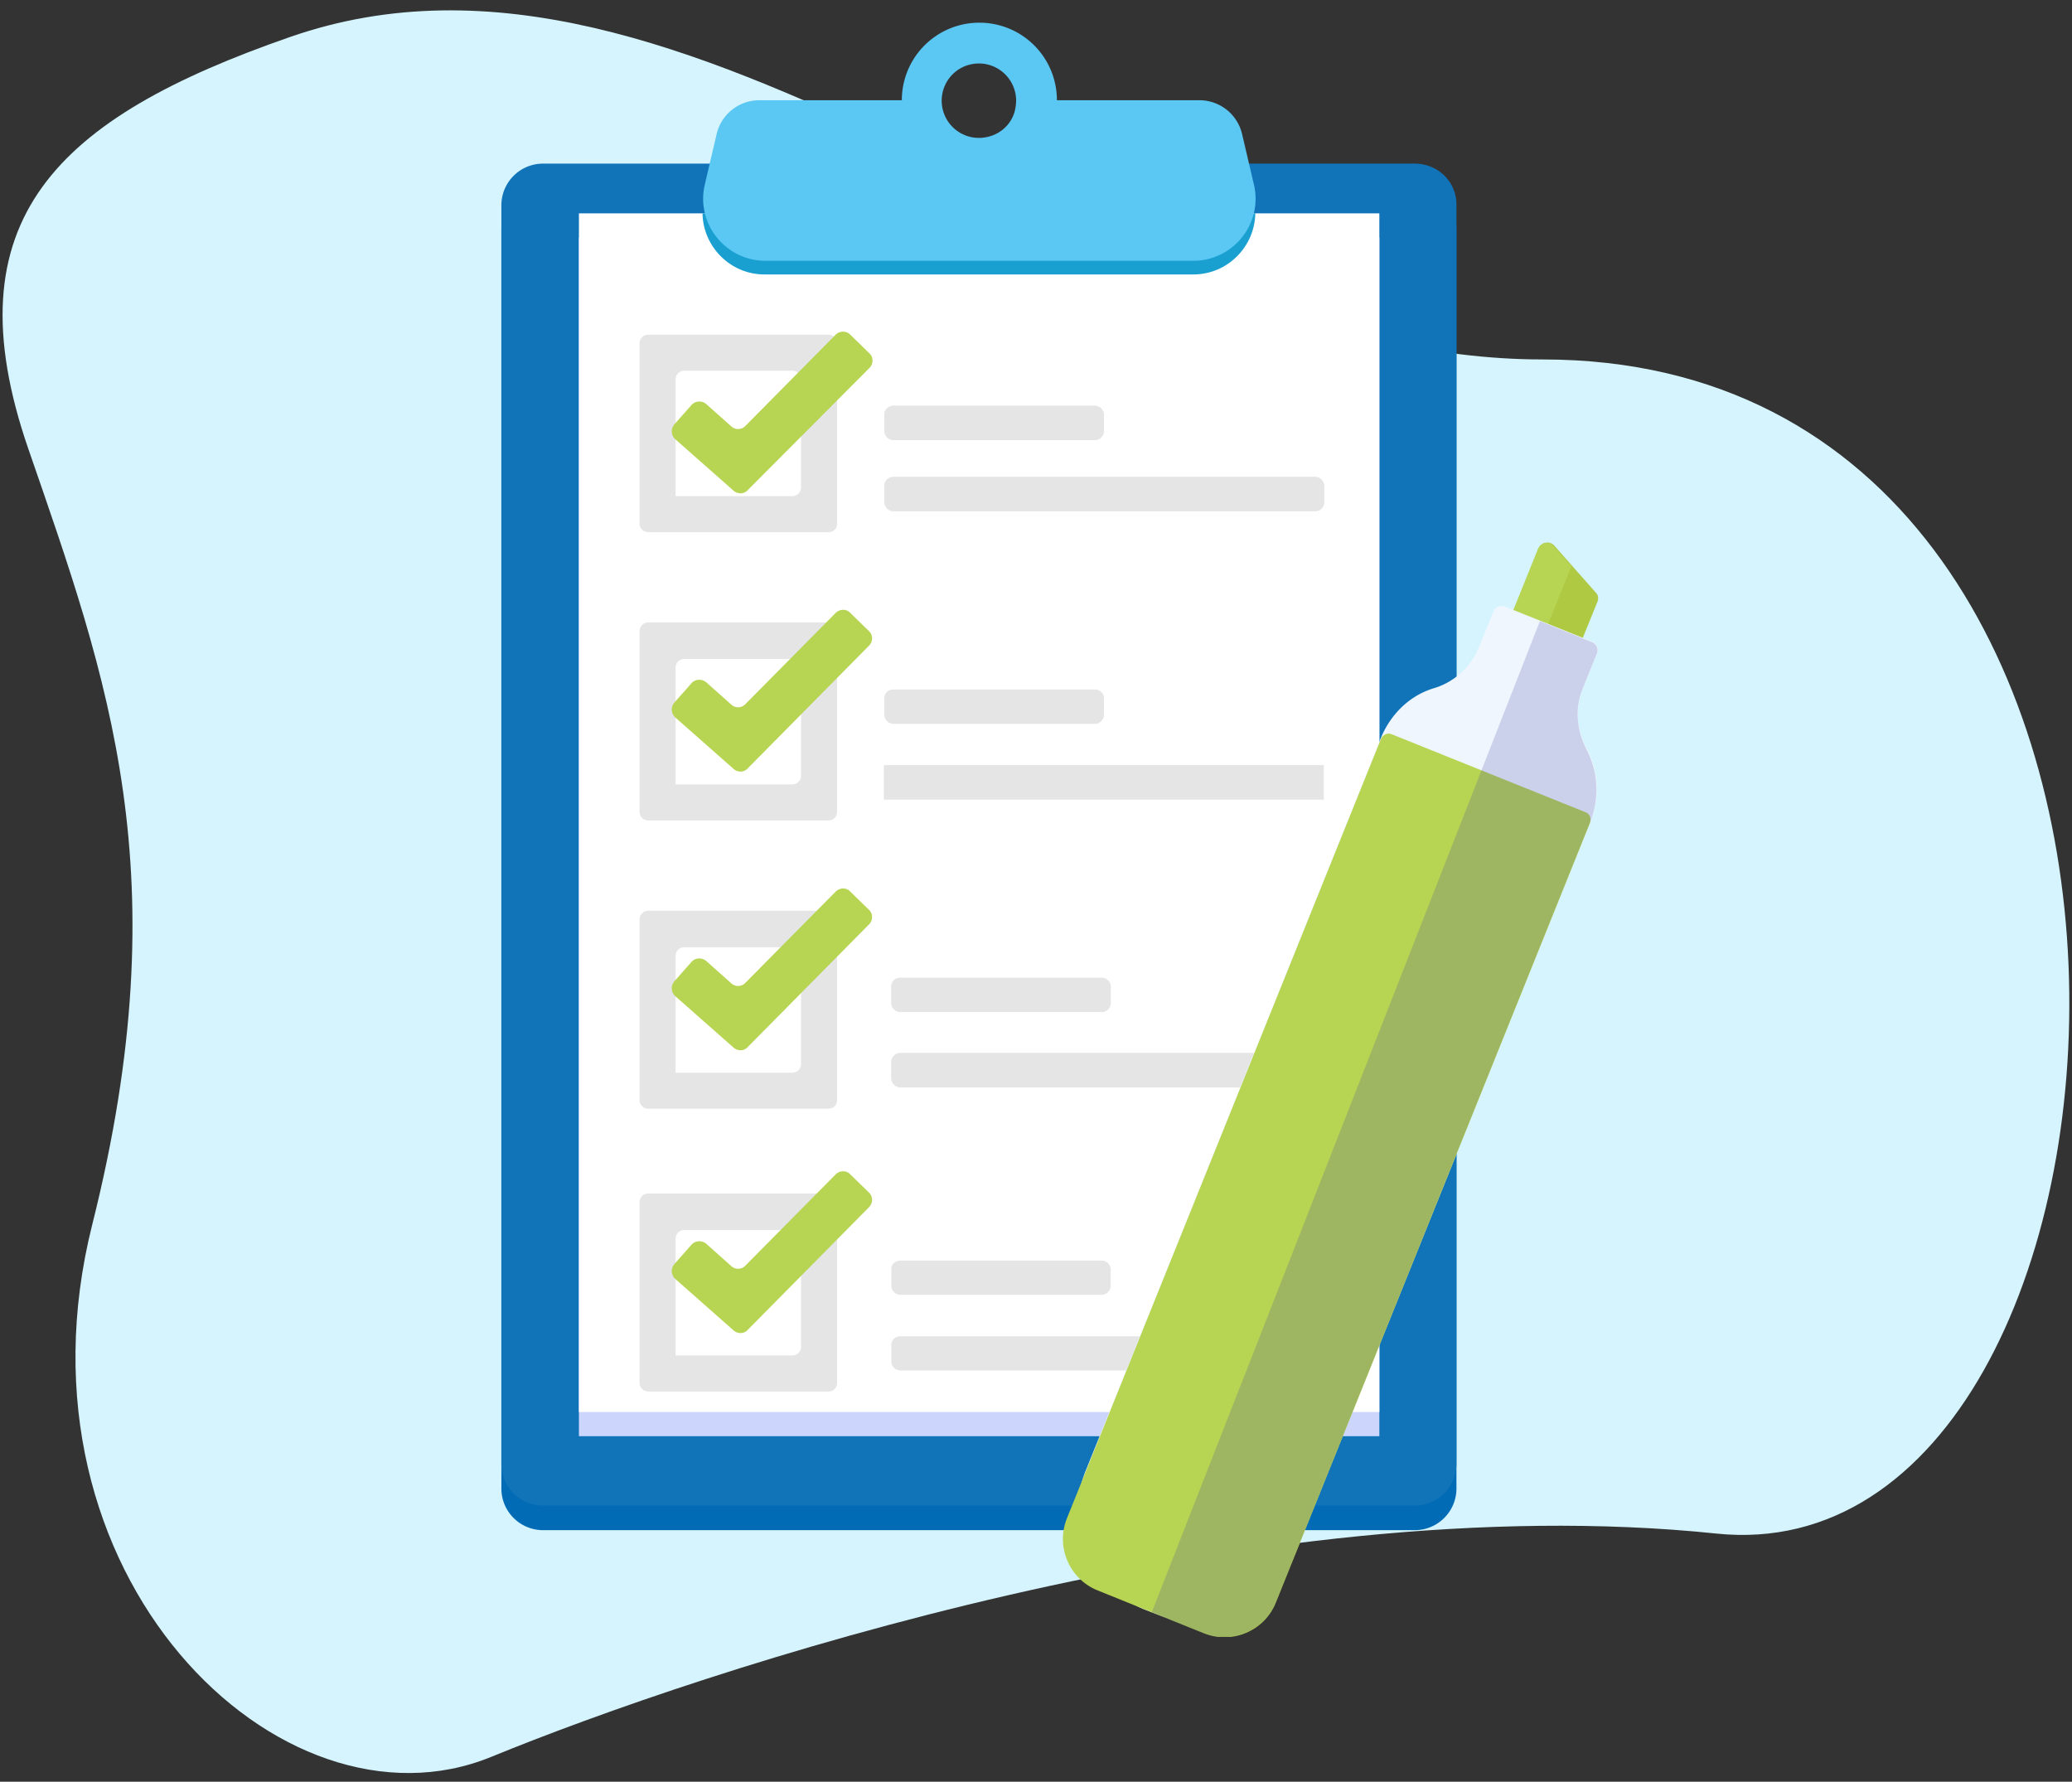 <svg width="157" height="135" fill="none" xmlns="http://www.w3.org/2000/svg"><rect width="100%" height="100%" fill="#333333" stroke="none"/><path d="M130.022 116.193c-35.009-3.629-76.929 10.417-92.826 16.933C21.298 139.603.32 119.314 6.99 92.783c6.67-26.532 1.175-41.358-4.839-58.76C-3.86 16.621 4.33 8.935 21.955 2.81c30.654-10.69 61.516 24.425 94.934 24.425 53.706 0 48.176 92.627 13.133 88.959z" fill="#D5F4FE"/><g clip-path="url(#clip0)"><path d="M107.213 14.264H41.135a3.156 3.156 0 0 0-3.145 3.145v95.384a3.156 3.156 0 0 0 3.145 3.145h66.078a3.157 3.157 0 0 0 3.145-3.145V17.409c.034-1.762-1.383-3.145-3.145-3.145z" fill="#026BB5"/><path d="M107.213 12.398H41.135a3.156 3.156 0 0 0-3.145 3.145v95.384a3.156 3.156 0 0 0 3.145 3.145h66.078a3.157 3.157 0 0 0 3.145-3.145V15.543c.034-1.728-1.383-3.145-3.145-3.145z" fill="#1174B9"/><path d="M104.517 17.997H43.866v90.822h60.651V17.997z" fill="#CCD6FD"/><path d="M104.517 16.165H43.866v90.822h60.651V16.165z" fill="#fff"/><path d="M53.231 16.165c.035 2.488 2.074 4.63 4.7 4.63h32.486c2.627 0 4.666-2.142 4.7-4.63H53.231z" fill="#19A0D0"/><path d="M94.115 10.152a3.324 3.324 0 0 0-3.214-2.558H80.084a5.87 5.87 0 0 0-5.875-5.875 5.87 5.87 0 0 0-5.875 5.875H57.517a3.324 3.324 0 0 0-3.214 2.558l-.899 3.836c-.691 2.937 1.555 5.771 4.596 5.771h32.417c3.041 0 5.288-2.834 4.596-5.771l-.898-3.836zm-19.388.242a2.82 2.82 0 0 1-3.318-3.318 2.805 2.805 0 0 1 2.212-2.212 2.82 2.82 0 0 1 3.318 3.318c-.173 1.106-1.071 2.004-2.212 2.211z" fill="#5BC7F3"/><path d="M62.77 40.322H49.117a.656.656 0 0 1-.656-.657v-13.65c0-.346.276-.657.656-.657H62.77c.346 0 .657.276.657.656V39.7c0 .345-.276.622-.657.622zm-11.578-2.73h8.847a.656.656 0 0 0 .657-.657v-8.19a.656.656 0 0 0-.657-.657h-8.19a.656.656 0 0 0-.657.656v8.848zM67.712 30.749h15.24c.38 0 .692.311.692.691v1.21c0 .38-.312.691-.692.691h-15.24a.693.693 0 0 1-.692-.691v-1.21c-.034-.38.277-.691.692-.691zM67.712 36.14h31.932c.381 0 .692.311.692.691v1.21c0 .38-.311.691-.692.691H67.712a.693.693 0 0 1-.692-.691v-1.21c-.034-.38.277-.69.692-.69z" fill="#E5E5E5"/><path d="M67.712 30.749h15.24c.38 0 .692.311.692.691v1.21c0 .38-.312.691-.692.691h-15.24a.693.693 0 0 1-.692-.691v-1.21c-.034-.38.277-.691.692-.691zM67.712 36.14h31.932c.381 0 .692.311.692.691v1.21c0 .38-.311.691-.692.691H67.712a.693.693 0 0 1-.692-.691v-1.21c-.034-.38.277-.69.692-.69zM62.77 62.163H49.117a.656.656 0 0 1-.656-.656V47.82c0-.345.276-.656.656-.656H62.77c.346 0 .657.276.657.656v13.686c0 .38-.276.656-.657.656zm-11.578-2.73h8.847a.656.656 0 0 0 .657-.656v-8.191a.656.656 0 0 0-.657-.657h-8.19a.656.656 0 0 0-.657.657v8.847zM67.713 52.245h15.241c.38 0 .691.31.691.691v1.21c0 .38-.31.69-.691.69h-15.24a.693.693 0 0 1-.692-.69v-1.21c-.034-.38.277-.691.691-.691zM100.301 57.982H66.986v2.592H100.3v-2.592z" fill="#E5E5E5"/><path d="M67.713 52.245h15.241c.38 0 .691.31.691.691v1.21c0 .38-.31.69-.691.69h-15.24a.693.693 0 0 1-.692-.69v-1.21c-.034-.38.277-.691.691-.691zM100.301 57.982H66.986v2.592H100.3v-2.592zM62.77 84.005H49.117a.656.656 0 0 1-.656-.657V69.663c0-.346.276-.657.656-.657H62.77c.346 0 .657.277.657.657v13.685c0 .38-.276.657-.657.657zm-11.578-2.73h8.847a.656.656 0 0 0 .657-.657v-8.19a.656.656 0 0 0-.657-.657h-8.19a.656.656 0 0 0-.657.656v8.848zM68.23 74.086h15.24c.38 0 .692.311.692.692v1.21c0 .38-.311.69-.691.69H68.23a.693.693 0 0 1-.691-.69v-1.21c-.035-.38.276-.692.69-.692zM68.23 79.789h31.933c.38 0 .691.31.691.69v1.21c0 .38-.311.692-.691.692H68.23a.693.693 0 0 1-.691-.692v-1.175a.68.68 0 0 1 .69-.725z" fill="#E5E5E5"/><path d="M68.23 74.086h15.24c.38 0 .692.311.692.692v1.21c0 .38-.311.69-.691.69H68.23a.693.693 0 0 1-.691-.69v-1.21c-.035-.38.276-.692.69-.692zM68.23 79.789h31.933c.38 0 .691.31.691.69v1.21c0 .38-.311.692-.691.692H68.23a.693.693 0 0 1-.691-.692v-1.175a.68.68 0 0 1 .69-.725z" fill="#E5E5E5"/><path d="M63.322 25.358L56.48 32.27a.762.762 0 0 1-1.072.034l-1.9-1.693a.806.806 0 0 0-1.106.069l-1.314 1.486a.806.806 0 0 0 .07 1.106l4.423 3.905c.311.276.795.276 1.071-.035l9.228-9.262c.31-.31.31-.829 0-1.105l-1.417-1.383a.784.784 0 0 0-1.14-.034zM63.322 46.439L56.48 53.35a.762.762 0 0 1-1.072.034l-1.9-1.693c-.346-.276-.83-.242-1.106.07l-1.314 1.485a.806.806 0 0 0 .07 1.106l4.423 3.905c.311.277.795.277 1.071-.034l9.193-9.297c.311-.31.311-.83 0-1.106l-1.417-1.382c-.276-.311-.795-.311-1.106 0zM63.322 67.555l-6.842 6.912a.762.762 0 0 1-1.072.034l-1.9-1.693c-.346-.277-.83-.242-1.106.069l-1.314 1.486a.806.806 0 0 0 .07 1.106l4.423 3.905c.311.276.795.276 1.071-.035l9.193-9.296c.311-.311.311-.83 0-1.106l-1.417-1.382c-.276-.311-.795-.311-1.106 0z" fill="#B7D553"/><path d="M62.77 105.432H49.117a.657.657 0 0 1-.656-.657V91.09c0-.346.276-.657.656-.657H62.77c.346 0 .657.276.657.657v13.685c0 .38-.276.657-.657.657zm-11.578-2.73h8.847a.657.657 0 0 0 .657-.657v-8.19a.656.656 0 0 0-.657-.657h-8.19a.656.656 0 0 0-.657.656v8.848zM68.23 95.513h15.24c.38 0 .692.311.692.691v1.21c0 .38-.311.691-.691.691H68.23a.693.693 0 0 1-.691-.691v-1.21c-.035-.38.276-.69.69-.69zM68.23 101.25h31.933c.38 0 .691.311.691.691v1.21c0 .38-.311.691-.691.691H68.23a.693.693 0 0 1-.691-.691v-1.21c-.035-.38.276-.691.69-.691z" fill="#E5E5E5"/><path d="M63.322 88.981l-6.842 6.912a.762.762 0 0 1-1.072.035l-1.9-1.694c-.346-.276-.83-.241-1.106.07l-1.314 1.486a.806.806 0 0 0 .07 1.105l4.423 3.906c.311.276.795.276 1.071-.035l9.193-9.296c.311-.311.311-.83 0-1.106l-1.417-1.383c-.276-.31-.795-.31-1.106 0z" fill="#B7D553"/><path d="M114.47 46.854l2.143-5.322c.104-.208.277-.38.518-.415a.699.699 0 0 1 .623.207l3.179 3.594c.173.173.207.45.104.691l-1.348 3.318a.663.663 0 0 1-.864.38l-3.974-1.59c-.381-.138-.519-.518-.381-.863z" fill="#AFC943"/><path d="M119.067 42.914l-1.383-1.555c-.138-.173-.38-.242-.622-.208-.242.035-.414.208-.518.415l-2.143 5.322a.664.664 0 0 0 .38.864l2.005.795 2.281-5.633z" fill="#B7D553"/><path d="M82.261 111.445l22.36-55.502c.726-1.797 2.177-3.249 4.043-3.802a5.35 5.35 0 0 0 3.387-3.075l1.106-2.73a.663.663 0 0 1 .864-.38l6.636 2.66a.664.664 0 0 1 .38.864l-1.106 2.73c-.588 1.486-.449 3.11.311 4.528a6.59 6.59 0 0 1 .276 5.53l-22.429 55.571c-1.659 4.112-6.359 6.117-10.471 4.458l-.899-.346c-4.112-1.693-6.117-6.393-4.458-10.506z" fill="#EFF6FE"/><path d="M120.138 61.541l-14.688-5.91c-.311-.138-.656.035-.794.312l-23.812 59.096c-.864 2.143.173 4.597 2.316 5.461l8.052 3.248c2.143.864 4.596-.173 5.46-2.315l23.812-59.097c.103-.345-.035-.691-.346-.795z" fill="#B7D553"/><path opacity=".2" d="M96.672 121.398l23.812-59.096a6.59 6.59 0 0 0-.277-5.53c-.725-1.417-.898-3.041-.311-4.527l1.106-2.73a.663.663 0 0 0-.38-.864l-3.94-1.59-29.41 75.097.346.139 3.594 1.451c2.143.83 4.596-.207 5.46-2.35z" fill="#40409B"/></g><defs><clipPath id="clip0"><path fill="#fff" d="M.217 1.719h156.588v122.306H.217z"/></clipPath></defs></svg>